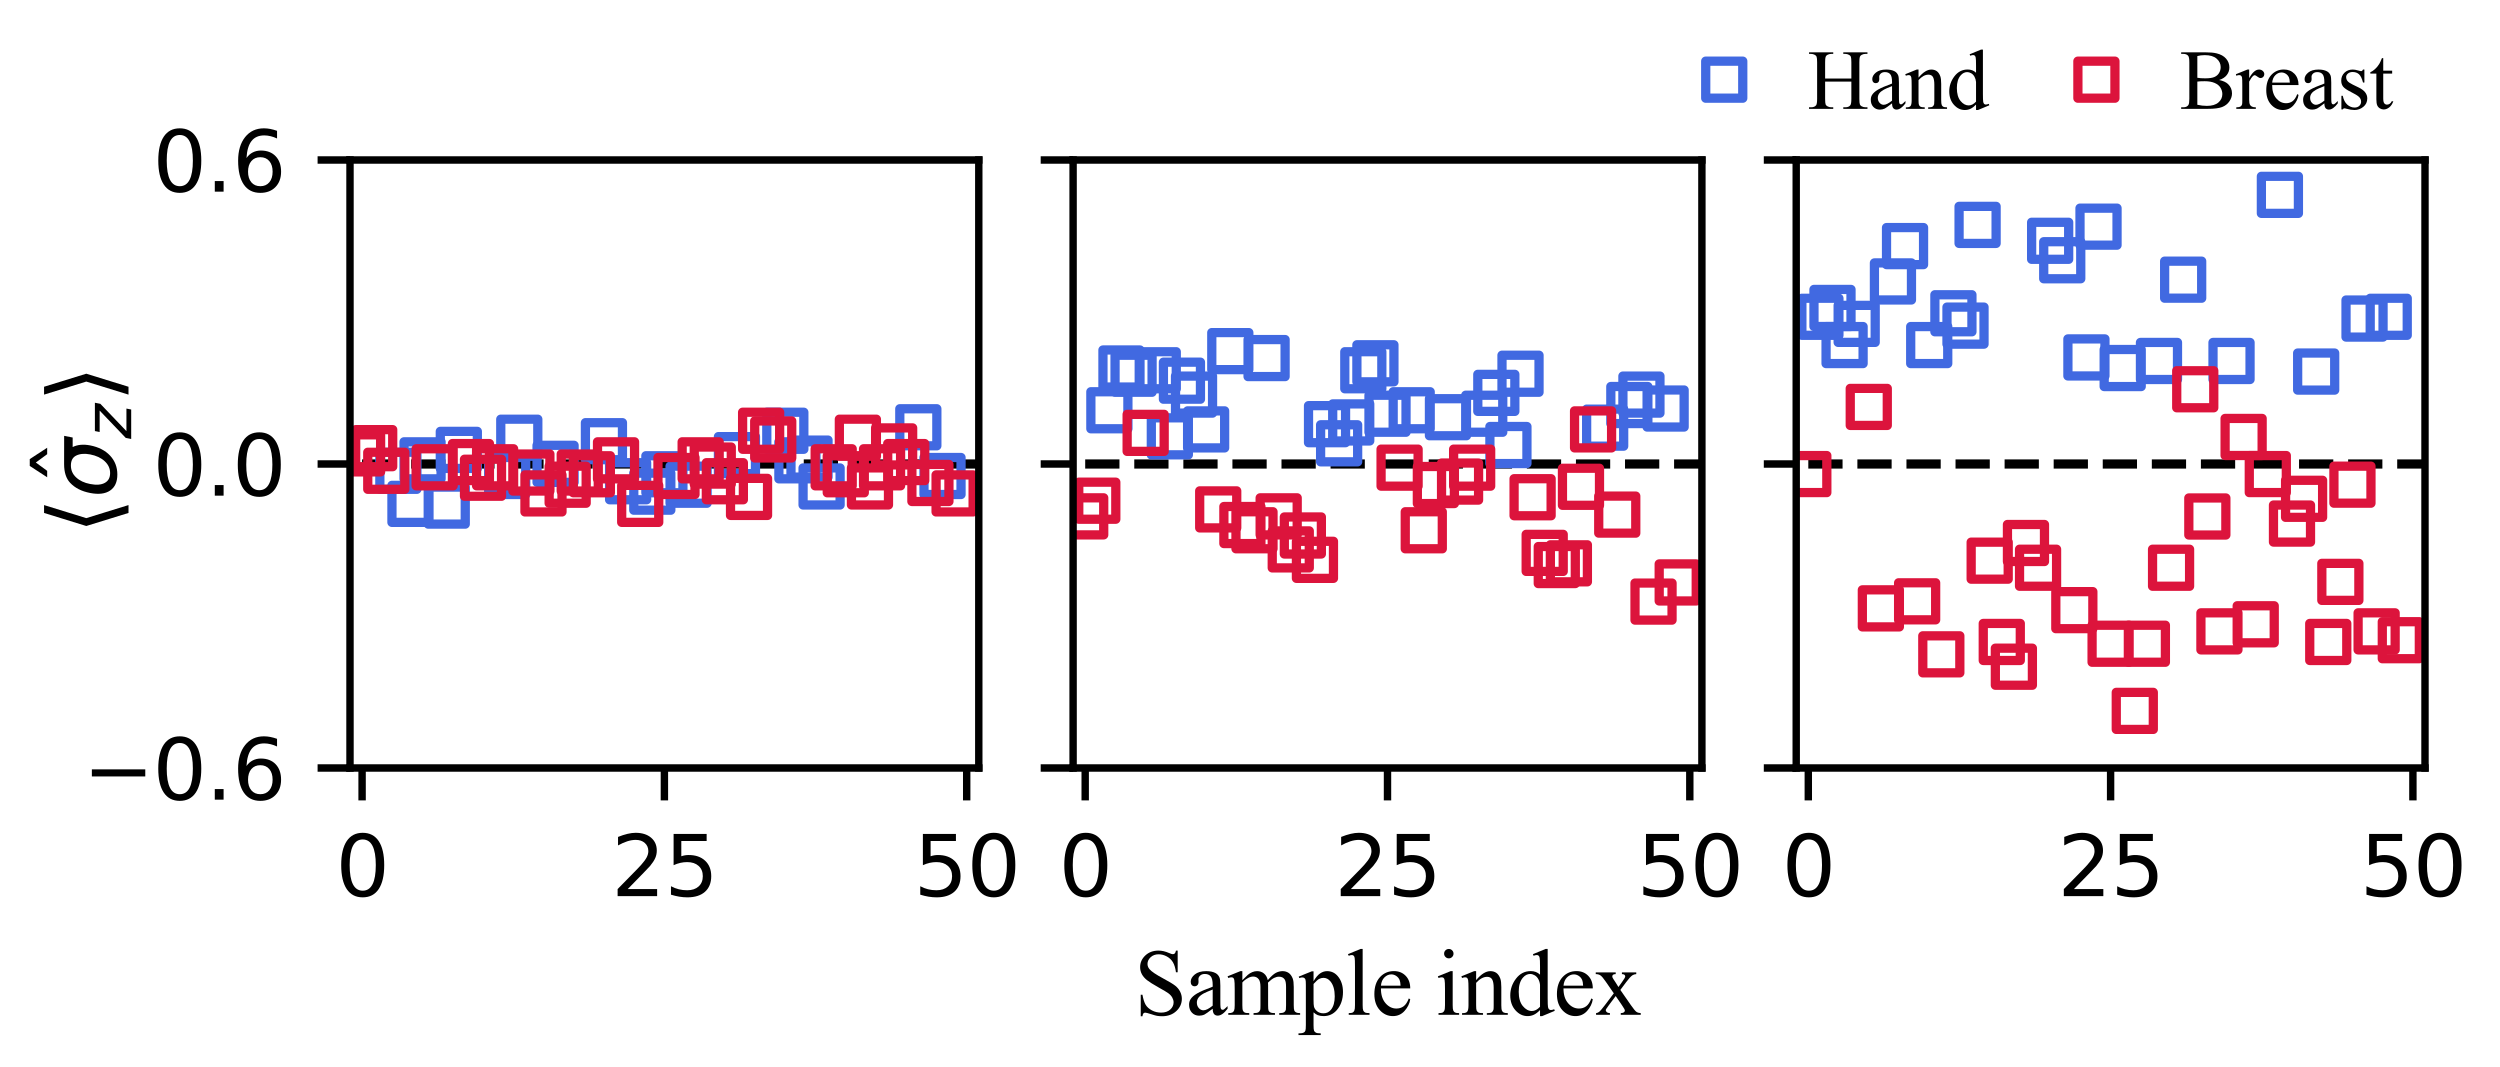 <?xml version="1.0" encoding="utf-8" standalone="no"?>
<!DOCTYPE svg PUBLIC "-//W3C//DTD SVG 1.1//EN"
  "http://www.w3.org/Graphics/SVG/1.1/DTD/svg11.dtd">
<svg height="115.2pt" version="1.1" viewBox="0 0 270 115.2" width="270pt" xmlns="http://www.w3.org/2000/svg" xmlns:xlink="http://www.w3.org/1999/xlink">
 <defs>
  <style type="text/css">*{stroke-linecap:butt;stroke-linejoin:round;}</style>
 </defs>
 <g id="figure_1">
  <g id="patch_1">
   <path d="M 0 115.2 
L 270 115.2 
L 270 0 
L 0 0 
z
" style="fill:none;"/>
  </g>
  <g id="axes_1">
   <g id="patch_2">
    <path d="M 37.8 82.944 
L 105.709 82.944 
L 105.709 17.28 
L 37.8 17.28 
z
" style="fill:none;"/>
   </g>
   <g id="matplotlib.axis_1">
    <g id="xtick_1">
     <g id="line2d_1">
      <defs>
       <path d="M 0 0 
L 0 3.5 
" id="mf695926b7a" style="stroke:#000000;stroke-width:0.8;"/>
      </defs>
      <g>
       <use style="stroke:#000000;stroke-width:0.8;" x="39.106" xlink:href="#mf695926b7a" y="82.944"/>
      </g>
     </g>
     <g id="text_1">
      <!-- 0 -->
      <g transform="translate(36.243 96.783)scale(0.09 -0.09)">
       <defs>
        <path d="M 2034 4250 
Q 1547 4250 1301 3770 
Q 1056 3291 1056 2328 
Q 1056 1369 1301 889 
Q 1547 409 2034 409 
Q 2525 409 2770 889 
Q 3016 1369 3016 2328 
Q 3016 3291 2770 3770 
Q 2525 4250 2034 4250 
z
M 2034 4750 
Q 2819 4750 3233 4129 
Q 3647 3509 3647 2328 
Q 3647 1150 3233 529 
Q 2819 -91 2034 -91 
Q 1250 -91 836 529 
Q 422 1150 422 2328 
Q 422 3509 836 4129 
Q 1250 4750 2034 4750 
z
" id="DejaVuSans-30" transform="scale(0.016)"/>
       </defs>
       <use xlink:href="#DejaVuSans-30"/>
      </g>
     </g>
    </g>
    <g id="xtick_2">
     <g id="line2d_2">
      <g>
       <use style="stroke:#000000;stroke-width:0.8;" x="71.755" xlink:href="#mf695926b7a" y="82.944"/>
      </g>
     </g>
     <g id="text_2">
      <!-- 25 -->
      <g transform="translate(66.028 96.783)scale(0.09 -0.09)">
       <defs>
        <path d="M 1228 531 
L 3431 531 
L 3431 0 
L 469 0 
L 469 531 
Q 828 903 1448 1529 
Q 2069 2156 2228 2338 
Q 2531 2678 2651 2914 
Q 2772 3150 2772 3378 
Q 2772 3750 2511 3984 
Q 2250 4219 1831 4219 
Q 1534 4219 1204 4116 
Q 875 4013 500 3803 
L 500 4441 
Q 881 4594 1212 4672 
Q 1544 4750 1819 4750 
Q 2544 4750 2975 4387 
Q 3406 4025 3406 3419 
Q 3406 3131 3298 2873 
Q 3191 2616 2906 2266 
Q 2828 2175 2409 1742 
Q 1991 1309 1228 531 
z
" id="DejaVuSans-32" transform="scale(0.016)"/>
        <path d="M 691 4666 
L 3169 4666 
L 3169 4134 
L 1269 4134 
L 1269 2991 
Q 1406 3038 1543 3061 
Q 1681 3084 1819 3084 
Q 2600 3084 3056 2656 
Q 3513 2228 3513 1497 
Q 3513 744 3044 326 
Q 2575 -91 1722 -91 
Q 1428 -91 1123 -41 
Q 819 9 494 109 
L 494 744 
Q 775 591 1075 516 
Q 1375 441 1709 441 
Q 2250 441 2565 725 
Q 2881 1009 2881 1497 
Q 2881 1984 2565 2268 
Q 2250 2553 1709 2553 
Q 1456 2553 1204 2497 
Q 953 2441 691 2322 
L 691 4666 
z
" id="DejaVuSans-35" transform="scale(0.016)"/>
       </defs>
       <use xlink:href="#DejaVuSans-32"/>
       <use x="63.623" xlink:href="#DejaVuSans-35"/>
      </g>
     </g>
    </g>
    <g id="xtick_3">
     <g id="line2d_3">
      <g>
       <use style="stroke:#000000;stroke-width:0.8;" x="104.403" xlink:href="#mf695926b7a" y="82.944"/>
      </g>
     </g>
     <g id="text_3">
      <!-- 50 -->
      <g transform="translate(98.677 96.783)scale(0.09 -0.09)">
       <use xlink:href="#DejaVuSans-35"/>
       <use x="63.623" xlink:href="#DejaVuSans-30"/>
      </g>
     </g>
    </g>
   </g>
   <g id="matplotlib.axis_2">
    <g id="ytick_1">
     <g id="line2d_4">
      <defs>
       <path d="M 0 0 
L -3.5 0 
" id="mefc086df07" style="stroke:#000000;stroke-width:0.8;"/>
      </defs>
      <g>
       <use style="stroke:#000000;stroke-width:0.8;" x="37.8" xlink:href="#mefc086df07" y="82.944"/>
      </g>
     </g>
     <g id="text_4">
      <!-- −0.6 -->
      <g transform="translate(8.945 86.363)scale(0.09 -0.09)">
       <defs>
        <path d="M 678 2272 
L 4684 2272 
L 4684 1741 
L 678 1741 
L 678 2272 
z
" id="DejaVuSans-2212" transform="scale(0.016)"/>
        <path d="M 684 794 
L 1344 794 
L 1344 0 
L 684 0 
L 684 794 
z
" id="DejaVuSans-2e" transform="scale(0.016)"/>
        <path d="M 2113 2584 
Q 1688 2584 1439 2293 
Q 1191 2003 1191 1497 
Q 1191 994 1439 701 
Q 1688 409 2113 409 
Q 2538 409 2786 701 
Q 3034 994 3034 1497 
Q 3034 2003 2786 2293 
Q 2538 2584 2113 2584 
z
M 3366 4563 
L 3366 3988 
Q 3128 4100 2886 4159 
Q 2644 4219 2406 4219 
Q 1781 4219 1451 3797 
Q 1122 3375 1075 2522 
Q 1259 2794 1537 2939 
Q 1816 3084 2150 3084 
Q 2853 3084 3261 2657 
Q 3669 2231 3669 1497 
Q 3669 778 3244 343 
Q 2819 -91 2113 -91 
Q 1303 -91 875 529 
Q 447 1150 447 2328 
Q 447 3434 972 4092 
Q 1497 4750 2381 4750 
Q 2619 4750 2861 4703 
Q 3103 4656 3366 4563 
z
" id="DejaVuSans-36" transform="scale(0.016)"/>
       </defs>
       <use xlink:href="#DejaVuSans-2212"/>
       <use x="83.789" xlink:href="#DejaVuSans-30"/>
       <use x="147.412" xlink:href="#DejaVuSans-2e"/>
       <use x="179.199" xlink:href="#DejaVuSans-36"/>
      </g>
     </g>
    </g>
    <g id="ytick_2">
     <g id="line2d_5">
      <g>
       <use style="stroke:#000000;stroke-width:0.8;" x="37.8" xlink:href="#mefc086df07" y="50.112"/>
      </g>
     </g>
     <g id="text_5">
      <!-- 0.0 -->
      <g transform="translate(16.487 53.531)scale(0.09 -0.09)">
       <use xlink:href="#DejaVuSans-30"/>
       <use x="63.623" xlink:href="#DejaVuSans-2e"/>
       <use x="95.41" xlink:href="#DejaVuSans-30"/>
      </g>
     </g>
    </g>
    <g id="ytick_3">
     <g id="line2d_6">
      <g>
       <use style="stroke:#000000;stroke-width:0.8;" x="37.8" xlink:href="#mefc086df07" y="17.28"/>
      </g>
     </g>
     <g id="text_6">
      <!-- 0.6 -->
      <g transform="translate(16.487 20.699)scale(0.09 -0.09)">
       <use xlink:href="#DejaVuSans-30"/>
       <use x="63.623" xlink:href="#DejaVuSans-2e"/>
       <use x="95.41" xlink:href="#DejaVuSans-36"/>
      </g>
     </g>
    </g>
   </g>
   <g id="LineCollection_1">
    <path clip-path="url(#p050ceb9a75)" d="M 39.106 50.112 
L 271 50.112 
" style="fill:none;stroke:#000000;stroke-dasharray:3.7,1.6;stroke-dashoffset:0;"/>
   </g>
   <g id="line2d_7">
    <defs>
     <path d="M -2 2 
L 2 2 
L 2 -2 
L -2 -2 
z
" id="m87a86eb4e8" style="stroke:#4169e1;stroke-linejoin:miter;"/>
    </defs>
    <g clip-path="url(#p050ceb9a75)">
     <use style="fill-opacity:0;stroke:#4169e1;stroke-linejoin:miter;" x="43.024" xlink:href="#m87a86eb4e8" y="50.845"/>
     <use style="fill-opacity:0;stroke:#4169e1;stroke-linejoin:miter;" x="44.33" xlink:href="#m87a86eb4e8" y="54.417"/>
     <use style="fill-opacity:0;stroke:#4169e1;stroke-linejoin:miter;" x="45.636" xlink:href="#m87a86eb4e8" y="49.717"/>
     <use style="fill-opacity:0;stroke:#4169e1;stroke-linejoin:miter;" x="48.248" xlink:href="#m87a86eb4e8" y="54.605"/>
     <use style="fill-opacity:0;stroke:#4169e1;stroke-linejoin:miter;" x="49.553" xlink:href="#m87a86eb4e8" y="48.589"/>
     <use style="fill-opacity:0;stroke:#4169e1;stroke-linejoin:miter;" x="54.777" xlink:href="#m87a86eb4e8" y="51.409"/>
     <use style="fill-opacity:0;stroke:#4169e1;stroke-linejoin:miter;" x="56.083" xlink:href="#m87a86eb4e8" y="47.274"/>
     <use style="fill-opacity:0;stroke:#4169e1;stroke-linejoin:miter;" x="60.001" xlink:href="#m87a86eb4e8" y="50.093"/>
     <use style="fill-opacity:0;stroke:#4169e1;stroke-linejoin:miter;" x="65.225" xlink:href="#m87a86eb4e8" y="47.65"/>
     <use style="fill-opacity:0;stroke:#4169e1;stroke-linejoin:miter;" x="67.837" xlink:href="#m87a86eb4e8" y="51.973"/>
     <use style="fill-opacity:0;stroke:#4169e1;stroke-linejoin:miter;" x="70.449" xlink:href="#m87a86eb4e8" y="53.101"/>
     <use style="fill-opacity:0;stroke:#4169e1;stroke-linejoin:miter;" x="71.755" xlink:href="#m87a86eb4e8" y="51.221"/>
     <use style="fill-opacity:0;stroke:#4169e1;stroke-linejoin:miter;" x="74.366" xlink:href="#m87a86eb4e8" y="52.349"/>
     <use style="fill-opacity:0;stroke:#4169e1;stroke-linejoin:miter;" x="79.59" xlink:href="#m87a86eb4e8" y="49.153"/>
     <use style="fill-opacity:0;stroke:#4169e1;stroke-linejoin:miter;" x="84.814" xlink:href="#m87a86eb4e8" y="46.522"/>
     <use style="fill-opacity:0;stroke:#4169e1;stroke-linejoin:miter;" x="86.12" xlink:href="#m87a86eb4e8" y="49.717"/>
     <use style="fill-opacity:0;stroke:#4169e1;stroke-linejoin:miter;" x="87.426" xlink:href="#m87a86eb4e8" y="49.529"/>
     <use style="fill-opacity:0;stroke:#4169e1;stroke-linejoin:miter;" x="88.732" xlink:href="#m87a86eb4e8" y="52.537"/>
     <use style="fill-opacity:0;stroke:#4169e1;stroke-linejoin:miter;" x="99.179" xlink:href="#m87a86eb4e8" y="46.146"/>
     <use style="fill-opacity:0;stroke:#4169e1;stroke-linejoin:miter;" x="101.791" xlink:href="#m87a86eb4e8" y="51.409"/>
    </g>
   </g>
   <g id="line2d_8">
    <defs>
     <path d="M -2 2 
L 2 2 
L 2 -2 
L -2 -2 
z
" id="m2a103a9d65" style="stroke:#dc143c;stroke-linejoin:miter;"/>
    </defs>
    <g clip-path="url(#p050ceb9a75)">
     <use style="fill-opacity:0;stroke:#dc143c;stroke-linejoin:miter;" x="39.106" xlink:href="#m2a103a9d65" y="48.965"/>
     <use style="fill-opacity:0;stroke:#dc143c;stroke-linejoin:miter;" x="40.412" xlink:href="#m2a103a9d65" y="48.401"/>
     <use style="fill-opacity:0;stroke:#dc143c;stroke-linejoin:miter;" x="41.718" xlink:href="#m2a103a9d65" y="50.845"/>
     <use style="fill-opacity:0;stroke:#dc143c;stroke-linejoin:miter;" x="46.942" xlink:href="#m2a103a9d65" y="50.469"/>
     <use style="fill-opacity:0;stroke:#dc143c;stroke-linejoin:miter;" x="50.859" xlink:href="#m2a103a9d65" y="49.905"/>
     <use style="fill-opacity:0;stroke:#dc143c;stroke-linejoin:miter;" x="52.165" xlink:href="#m2a103a9d65" y="51.597"/>
     <use style="fill-opacity:0;stroke:#dc143c;stroke-linejoin:miter;" x="53.471" xlink:href="#m2a103a9d65" y="50.469"/>
     <use style="fill-opacity:0;stroke:#dc143c;stroke-linejoin:miter;" x="57.389" xlink:href="#m2a103a9d65" y="51.033"/>
     <use style="fill-opacity:0;stroke:#dc143c;stroke-linejoin:miter;" x="58.695" xlink:href="#m2a103a9d65" y="53.289"/>
     <use style="fill-opacity:0;stroke:#dc143c;stroke-linejoin:miter;" x="61.307" xlink:href="#m2a103a9d65" y="52.349"/>
     <use style="fill-opacity:0;stroke:#dc143c;stroke-linejoin:miter;" x="62.613" xlink:href="#m2a103a9d65" y="51.033"/>
     <use style="fill-opacity:0;stroke:#dc143c;stroke-linejoin:miter;" x="63.919" xlink:href="#m2a103a9d65" y="51.221"/>
     <use style="fill-opacity:0;stroke:#dc143c;stroke-linejoin:miter;" x="66.531" xlink:href="#m2a103a9d65" y="49.717"/>
     <use style="fill-opacity:0;stroke:#dc143c;stroke-linejoin:miter;" x="69.143" xlink:href="#m2a103a9d65" y="54.417"/>
     <use style="fill-opacity:0;stroke:#dc143c;stroke-linejoin:miter;" x="73.06" xlink:href="#m2a103a9d65" y="51.409"/>
     <use style="fill-opacity:0;stroke:#dc143c;stroke-linejoin:miter;" x="75.672" xlink:href="#m2a103a9d65" y="49.717"/>
     <use style="fill-opacity:0;stroke:#dc143c;stroke-linejoin:miter;" x="76.978" xlink:href="#m2a103a9d65" y="50.281"/>
     <use style="fill-opacity:0;stroke:#dc143c;stroke-linejoin:miter;" x="78.284" xlink:href="#m2a103a9d65" y="51.973"/>
     <use style="fill-opacity:0;stroke:#dc143c;stroke-linejoin:miter;" x="80.896" xlink:href="#m2a103a9d65" y="53.665"/>
     <use style="fill-opacity:0;stroke:#dc143c;stroke-linejoin:miter;" x="82.202" xlink:href="#m2a103a9d65" y="46.522"/>
     <use style="fill-opacity:0;stroke:#dc143c;stroke-linejoin:miter;" x="83.508" xlink:href="#m2a103a9d65" y="47.462"/>
     <use style="fill-opacity:0;stroke:#dc143c;stroke-linejoin:miter;" x="90.038" xlink:href="#m2a103a9d65" y="50.469"/>
     <use style="fill-opacity:0;stroke:#dc143c;stroke-linejoin:miter;" x="91.344" xlink:href="#m2a103a9d65" y="51.221"/>
     <use style="fill-opacity:0;stroke:#dc143c;stroke-linejoin:miter;" x="92.65" xlink:href="#m2a103a9d65" y="47.274"/>
     <use style="fill-opacity:0;stroke:#dc143c;stroke-linejoin:miter;" x="93.956" xlink:href="#m2a103a9d65" y="52.537"/>
     <use style="fill-opacity:0;stroke:#dc143c;stroke-linejoin:miter;" x="95.262" xlink:href="#m2a103a9d65" y="50.469"/>
     <use style="fill-opacity:0;stroke:#dc143c;stroke-linejoin:miter;" x="96.567" xlink:href="#m2a103a9d65" y="48.213"/>
     <use style="fill-opacity:0;stroke:#dc143c;stroke-linejoin:miter;" x="97.873" xlink:href="#m2a103a9d65" y="49.905"/>
     <use style="fill-opacity:0;stroke:#dc143c;stroke-linejoin:miter;" x="100.485" xlink:href="#m2a103a9d65" y="52.161"/>
     <use style="fill-opacity:0;stroke:#dc143c;stroke-linejoin:miter;" x="103.097" xlink:href="#m2a103a9d65" y="53.289"/>
    </g>
   </g>
   <g id="patch_3">
    <path d="M 37.8 82.944 
L 37.8 17.28 
" style="fill:none;stroke:#000000;stroke-linecap:square;stroke-linejoin:miter;stroke-width:0.8;"/>
   </g>
   <g id="patch_4">
    <path d="M 105.709 82.944 
L 105.709 17.28 
" style="fill:none;stroke:#000000;stroke-linecap:square;stroke-linejoin:miter;stroke-width:0.8;"/>
   </g>
   <g id="patch_5">
    <path d="M 37.8 82.944 
L 105.709 82.944 
" style="fill:none;stroke:#000000;stroke-linecap:square;stroke-linejoin:miter;stroke-width:0.8;"/>
   </g>
   <g id="patch_6">
    <path d="M 37.8 17.28 
L 105.709 17.28 
" style="fill:none;stroke:#000000;stroke-linecap:square;stroke-linejoin:miter;stroke-width:0.8;"/>
   </g>
   <g id="text_7">
    <!-- $\langle\hat\sigma_z\rangle$ -->
    <g transform="translate(12.606 57.723)rotate(-90)scale(0.1 -0.1)">
     <defs>
      <path d="M 572 2006 
L 1453 4856 
L 1984 4856 
L 1103 2006 
L 1984 -844 
L 1453 -844 
L 572 2006 
z
" id="DejaVuSans-27e8" transform="scale(0.016)"/>
      <path d="M -1831 5119 
L -1369 5119 
L -603 3944 
L -1038 3944 
L -1600 4709 
L -2163 3944 
L -2597 3944 
L -1831 5119 
z
M -1600 3584 
L -1600 3584 
z
" id="DejaVuSans-302" transform="scale(0.016)"/>
      <path d="M 2219 3044 
Q 1744 3044 1422 2700 
Q 1081 2341 969 1747 
Q 844 1119 1044 756 
Q 1241 397 1706 397 
Q 2166 397 2503 759 
Q 2844 1122 2966 1747 
Q 3075 2319 2881 2700 
Q 2700 3044 2219 3044 
z
M 2309 3503 
L 4219 3500 
L 4106 2925 
L 3463 2925 
Q 3706 2438 3575 1747 
Q 3406 888 2884 400 
Q 2359 -91 1609 -91 
Q 856 -91 525 400 
Q 194 888 363 1747 
Q 528 2609 1050 3097 
Q 1484 3503 2309 3503 
z
" id="DejaVuSans-Oblique-3c3" transform="scale(0.016)"/>
      <path d="M 744 3500 
L 3475 3500 
L 3372 2975 
L 738 459 
L 2913 459 
L 2822 0 
L -19 0 
L 84 525 
L 2719 3041 
L 653 3041 
L 744 3500 
z
" id="DejaVuSans-Oblique-7a" transform="scale(0.016)"/>
      <path d="M 1925 2006 
L 1044 -844 
L 513 -844 
L 1394 2006 
L 513 4856 
L 1044 4856 
L 1925 2006 
z
" id="DejaVuSans-27e9" transform="scale(0.016)"/>
     </defs>
     <use transform="translate(0 0.781)" xlink:href="#DejaVuSans-27e8"/>
     <use transform="translate(103.314 12.016)" xlink:href="#DejaVuSans-302"/>
     <use transform="translate(39.014 0.781)" xlink:href="#DejaVuSans-Oblique-3c3"/>
     <use transform="translate(103.35 -15.625)scale(0.7)" xlink:href="#DejaVuSans-Oblique-7a"/>
     <use transform="translate(142.827 0.781)" xlink:href="#DejaVuSans-27e9"/>
    </g>
   </g>
   <g id="legend_1">
    <g id="line2d_9"/>
    <g id="line2d_10">
     <g>
      <use style="fill-opacity:0;stroke:#4169e1;stroke-linejoin:miter;" x="186.218" xlink:href="#m87a86eb4e8" y="8.605"/>
     </g>
    </g>
    <g id="text_8">
     <!-- Hand -->
     <g transform="translate(195.218 11.755)scale(0.09 -0.09)">
      <defs>
       <path d="M 1316 2272 
L 3284 2272 
L 3284 3484 
Q 3284 3809 3244 3913 
Q 3213 3991 3113 4047 
Q 2978 4122 2828 4122 
L 2678 4122 
L 2678 4238 
L 4491 4238 
L 4491 4122 
L 4341 4122 
Q 4191 4122 4056 4050 
Q 3956 4000 3920 3898 
Q 3884 3797 3884 3484 
L 3884 750 
Q 3884 428 3925 325 
Q 3956 247 4053 191 
Q 4191 116 4341 116 
L 4491 116 
L 4491 0 
L 2678 0 
L 2678 116 
L 2828 116 
Q 3088 116 3206 269 
Q 3284 369 3284 750 
L 3284 2041 
L 1316 2041 
L 1316 750 
Q 1316 428 1356 325 
Q 1388 247 1488 191 
Q 1622 116 1772 116 
L 1925 116 
L 1925 0 
L 109 0 
L 109 116 
L 259 116 
Q 522 116 641 269 
Q 716 369 716 750 
L 716 3484 
Q 716 3809 675 3913 
Q 644 3991 547 4047 
Q 409 4122 259 4122 
L 109 4122 
L 109 4238 
L 1925 4238 
L 1925 4122 
L 1772 4122 
Q 1622 4122 1488 4050 
Q 1391 4000 1353 3898 
Q 1316 3797 1316 3484 
L 1316 2272 
z
" id="TimesNewRomanPSMT-48" transform="scale(0.016)"/>
       <path d="M 1822 413 
Q 1381 72 1269 19 
Q 1100 -59 909 -59 
Q 613 -59 420 144 
Q 228 347 228 678 
Q 228 888 322 1041 
Q 450 1253 767 1440 
Q 1084 1628 1822 1897 
L 1822 2009 
Q 1822 2438 1686 2597 
Q 1550 2756 1291 2756 
Q 1094 2756 978 2650 
Q 859 2544 859 2406 
L 866 2225 
Q 866 2081 792 2003 
Q 719 1925 600 1925 
Q 484 1925 411 2006 
Q 338 2088 338 2228 
Q 338 2497 613 2722 
Q 888 2947 1384 2947 
Q 1766 2947 2009 2819 
Q 2194 2722 2281 2516 
Q 2338 2381 2338 1966 
L 2338 994 
Q 2338 584 2353 492 
Q 2369 400 2405 369 
Q 2441 338 2488 338 
Q 2538 338 2575 359 
Q 2641 400 2828 588 
L 2828 413 
Q 2478 -56 2159 -56 
Q 2006 -56 1915 50 
Q 1825 156 1822 413 
z
M 1822 616 
L 1822 1706 
Q 1350 1519 1213 1441 
Q 966 1303 859 1153 
Q 753 1003 753 825 
Q 753 600 887 451 
Q 1022 303 1197 303 
Q 1434 303 1822 616 
z
" id="TimesNewRomanPSMT-61" transform="scale(0.016)"/>
       <path d="M 1034 2341 
Q 1538 2947 1994 2947 
Q 2228 2947 2397 2830 
Q 2566 2713 2666 2444 
Q 2734 2256 2734 1869 
L 2734 647 
Q 2734 375 2778 278 
Q 2813 200 2889 156 
Q 2966 113 3172 113 
L 3172 0 
L 1756 0 
L 1756 113 
L 1816 113 
Q 2016 113 2095 173 
Q 2175 234 2206 353 
Q 2219 400 2219 647 
L 2219 1819 
Q 2219 2209 2117 2386 
Q 2016 2563 1775 2563 
Q 1403 2563 1034 2156 
L 1034 647 
Q 1034 356 1069 288 
Q 1113 197 1189 155 
Q 1266 113 1500 113 
L 1500 0 
L 84 0 
L 84 113 
L 147 113 
Q 366 113 442 223 
Q 519 334 519 647 
L 519 1709 
Q 519 2225 495 2337 
Q 472 2450 423 2490 
Q 375 2531 294 2531 
Q 206 2531 84 2484 
L 38 2597 
L 900 2947 
L 1034 2947 
L 1034 2341 
z
" id="TimesNewRomanPSMT-6e" transform="scale(0.016)"/>
       <path d="M 2222 322 
Q 2013 103 1813 7 
Q 1613 -88 1381 -88 
Q 913 -88 563 304 
Q 213 697 213 1313 
Q 213 1928 600 2439 
Q 988 2950 1597 2950 
Q 1975 2950 2222 2709 
L 2222 3238 
Q 2222 3728 2198 3840 
Q 2175 3953 2125 3993 
Q 2075 4034 2000 4034 
Q 1919 4034 1784 3984 
L 1744 4094 
L 2597 4444 
L 2738 4444 
L 2738 1134 
Q 2738 631 2761 520 
Q 2784 409 2836 365 
Q 2888 322 2956 322 
Q 3041 322 3181 375 
L 3216 266 
L 2366 -88 
L 2222 -88 
L 2222 322 
z
M 2222 541 
L 2222 2016 
Q 2203 2228 2109 2403 
Q 2016 2578 1861 2667 
Q 1706 2756 1559 2756 
Q 1284 2756 1069 2509 
Q 784 2184 784 1559 
Q 784 928 1059 592 
Q 1334 256 1672 256 
Q 1956 256 2222 541 
z
" id="TimesNewRomanPSMT-64" transform="scale(0.016)"/>
      </defs>
      <use xlink:href="#TimesNewRomanPSMT-48"/>
      <use x="72.217" xlink:href="#TimesNewRomanPSMT-61"/>
      <use x="116.602" xlink:href="#TimesNewRomanPSMT-6e"/>
      <use x="166.602" xlink:href="#TimesNewRomanPSMT-64"/>
     </g>
    </g>
    <g id="line2d_11"/>
    <g id="line2d_12">
     <g>
      <use style="fill-opacity:0;stroke:#dc143c;stroke-linejoin:miter;" x="226.413" xlink:href="#m2a103a9d65" y="8.605"/>
     </g>
    </g>
    <g id="text_9">
     <!-- Breast -->
     <g transform="translate(235.413 11.755)scale(0.09 -0.09)">
      <defs>
       <path d="M 2956 2163 
Q 3397 2069 3616 1863 
Q 3919 1575 3919 1159 
Q 3919 844 3719 555 
Q 3519 266 3170 133 
Q 2822 0 2106 0 
L 106 0 
L 106 116 
L 266 116 
Q 531 116 647 284 
Q 719 394 719 750 
L 719 3488 
Q 719 3881 628 3984 
Q 506 4122 266 4122 
L 106 4122 
L 106 4238 
L 1938 4238 
Q 2450 4238 2759 4163 
Q 3228 4050 3475 3764 
Q 3722 3478 3722 3106 
Q 3722 2788 3528 2536 
Q 3334 2284 2956 2163 
z
M 1319 2331 
Q 1434 2309 1582 2298 
Q 1731 2288 1909 2288 
Q 2366 2288 2595 2386 
Q 2825 2484 2947 2687 
Q 3069 2891 3069 3131 
Q 3069 3503 2766 3765 
Q 2463 4028 1881 4028 
Q 1569 4028 1319 3959 
L 1319 2331 
z
M 1319 306 
Q 1681 222 2034 222 
Q 2600 222 2897 476 
Q 3194 731 3194 1106 
Q 3194 1353 3059 1581 
Q 2925 1809 2622 1940 
Q 2319 2072 1872 2072 
Q 1678 2072 1540 2065 
Q 1403 2059 1319 2044 
L 1319 306 
z
" id="TimesNewRomanPSMT-42" transform="scale(0.016)"/>
       <path d="M 1038 2947 
L 1038 2303 
Q 1397 2947 1775 2947 
Q 1947 2947 2059 2842 
Q 2172 2738 2172 2600 
Q 2172 2478 2090 2393 
Q 2009 2309 1897 2309 
Q 1788 2309 1652 2417 
Q 1516 2525 1450 2525 
Q 1394 2525 1328 2463 
Q 1188 2334 1038 2041 
L 1038 669 
Q 1038 431 1097 309 
Q 1138 225 1241 169 
Q 1344 113 1538 113 
L 1538 0 
L 72 0 
L 72 113 
Q 291 113 397 181 
Q 475 231 506 341 
Q 522 394 522 644 
L 522 1753 
Q 522 2253 501 2348 
Q 481 2444 426 2487 
Q 372 2531 291 2531 
Q 194 2531 72 2484 
L 41 2597 
L 906 2947 
L 1038 2947 
z
" id="TimesNewRomanPSMT-72" transform="scale(0.016)"/>
       <path d="M 681 1784 
Q 678 1147 991 784 
Q 1303 422 1725 422 
Q 2006 422 2214 576 
Q 2422 731 2563 1106 
L 2659 1044 
Q 2594 616 2278 264 
Q 1963 -88 1488 -88 
Q 972 -88 605 314 
Q 238 716 238 1394 
Q 238 2128 614 2539 
Q 991 2950 1559 2950 
Q 2041 2950 2350 2633 
Q 2659 2316 2659 1784 
L 681 1784 
z
M 681 1966 
L 2006 1966 
Q 1991 2241 1941 2353 
Q 1863 2528 1708 2628 
Q 1553 2728 1384 2728 
Q 1125 2728 920 2526 
Q 716 2325 681 1966 
z
" id="TimesNewRomanPSMT-65" transform="scale(0.016)"/>
       <path d="M 2050 2947 
L 2050 1972 
L 1947 1972 
Q 1828 2431 1642 2597 
Q 1456 2763 1169 2763 
Q 950 2763 815 2647 
Q 681 2531 681 2391 
Q 681 2216 781 2091 
Q 878 1963 1175 1819 
L 1631 1597 
Q 2266 1288 2266 781 
Q 2266 391 1970 151 
Q 1675 -88 1309 -88 
Q 1047 -88 709 6 
Q 606 38 541 38 
Q 469 38 428 -44 
L 325 -44 
L 325 978 
L 428 978 
Q 516 541 762 319 
Q 1009 97 1316 97 
Q 1531 97 1667 223 
Q 1803 350 1803 528 
Q 1803 744 1651 891 
Q 1500 1038 1047 1263 
Q 594 1488 453 1669 
Q 313 1847 313 2119 
Q 313 2472 555 2709 
Q 797 2947 1181 2947 
Q 1350 2947 1591 2875 
Q 1750 2828 1803 2828 
Q 1853 2828 1881 2850 
Q 1909 2872 1947 2947 
L 2050 2947 
z
" id="TimesNewRomanPSMT-73" transform="scale(0.016)"/>
       <path d="M 1031 3803 
L 1031 2863 
L 1700 2863 
L 1700 2644 
L 1031 2644 
L 1031 788 
Q 1031 509 1111 412 
Q 1191 316 1316 316 
Q 1419 316 1516 380 
Q 1613 444 1666 569 
L 1788 569 
Q 1678 263 1478 108 
Q 1278 -47 1066 -47 
Q 922 -47 784 33 
Q 647 113 581 261 
Q 516 409 516 719 
L 516 2644 
L 63 2644 
L 63 2747 
Q 234 2816 414 2980 
Q 594 3144 734 3369 
Q 806 3488 934 3803 
L 1031 3803 
z
" id="TimesNewRomanPSMT-74" transform="scale(0.016)"/>
      </defs>
      <use xlink:href="#TimesNewRomanPSMT-42"/>
      <use x="66.699" xlink:href="#TimesNewRomanPSMT-72"/>
      <use x="100" xlink:href="#TimesNewRomanPSMT-65"/>
      <use x="144.385" xlink:href="#TimesNewRomanPSMT-61"/>
      <use x="188.77" xlink:href="#TimesNewRomanPSMT-73"/>
      <use x="227.686" xlink:href="#TimesNewRomanPSMT-74"/>
     </g>
    </g>
   </g>
  </g>
  <g id="axes_2">
   <g id="patch_7">
    <path d="M 115.895 82.944 
L 183.805 82.944 
L 183.805 17.28 
L 115.895 17.28 
z
" style="fill:none;"/>
   </g>
   <g id="matplotlib.axis_3">
    <g id="xtick_4">
     <g id="line2d_13">
      <g>
       <use style="stroke:#000000;stroke-width:0.8;" x="117.201" xlink:href="#mf695926b7a" y="82.944"/>
      </g>
     </g>
     <g id="text_10">
      <!-- 0 -->
      <g transform="translate(114.338 96.783)scale(0.09 -0.09)">
       <use xlink:href="#DejaVuSans-30"/>
      </g>
     </g>
    </g>
    <g id="xtick_5">
     <g id="line2d_14">
      <g>
       <use style="stroke:#000000;stroke-width:0.8;" x="149.85" xlink:href="#mf695926b7a" y="82.944"/>
      </g>
     </g>
     <g id="text_11">
      <!-- 25 -->
      <g transform="translate(144.124 96.783)scale(0.09 -0.09)">
       <use xlink:href="#DejaVuSans-32"/>
       <use x="63.623" xlink:href="#DejaVuSans-35"/>
      </g>
     </g>
    </g>
    <g id="xtick_6">
     <g id="line2d_15">
      <g>
       <use style="stroke:#000000;stroke-width:0.8;" x="182.499" xlink:href="#mf695926b7a" y="82.944"/>
      </g>
     </g>
     <g id="text_12">
      <!-- 50 -->
      <g transform="translate(176.772 96.783)scale(0.09 -0.09)">
       <use xlink:href="#DejaVuSans-35"/>
       <use x="63.623" xlink:href="#DejaVuSans-30"/>
      </g>
     </g>
    </g>
    <g id="text_13">
     <!-- Sample index -->
     <g transform="translate(122.494 109.598)scale(0.1 -0.1)">
      <defs>
       <path d="M 2934 4334 
L 2934 2869 
L 2819 2869 
Q 2763 3291 2617 3541 
Q 2472 3791 2203 3937 
Q 1934 4084 1647 4084 
Q 1322 4084 1109 3886 
Q 897 3688 897 3434 
Q 897 3241 1031 3081 
Q 1225 2847 1953 2456 
Q 2547 2138 2764 1967 
Q 2981 1797 3098 1565 
Q 3216 1334 3216 1081 
Q 3216 600 2842 251 
Q 2469 -97 1881 -97 
Q 1697 -97 1534 -69 
Q 1438 -53 1133 45 
Q 828 144 747 144 
Q 669 144 623 97 
Q 578 50 556 -97 
L 441 -97 
L 441 1356 
L 556 1356 
Q 638 900 775 673 
Q 913 447 1195 297 
Q 1478 147 1816 147 
Q 2206 147 2432 353 
Q 2659 559 2659 841 
Q 2659 997 2573 1156 
Q 2488 1316 2306 1453 
Q 2184 1547 1640 1851 
Q 1097 2156 867 2337 
Q 638 2519 519 2737 
Q 400 2956 400 3219 
Q 400 3675 750 4004 
Q 1100 4334 1641 4334 
Q 1978 4334 2356 4169 
Q 2531 4091 2603 4091 
Q 2684 4091 2736 4139 
Q 2788 4188 2819 4334 
L 2934 4334 
z
" id="TimesNewRomanPSMT-53" transform="scale(0.016)"/>
       <path d="M 1050 2338 
Q 1363 2650 1419 2697 
Q 1559 2816 1721 2881 
Q 1884 2947 2044 2947 
Q 2313 2947 2506 2790 
Q 2700 2634 2766 2338 
Q 3088 2713 3309 2830 
Q 3531 2947 3766 2947 
Q 3994 2947 4170 2830 
Q 4347 2713 4450 2447 
Q 4519 2266 4519 1878 
L 4519 647 
Q 4519 378 4559 278 
Q 4591 209 4675 161 
Q 4759 113 4950 113 
L 4950 0 
L 3538 0 
L 3538 113 
L 3597 113 
Q 3781 113 3884 184 
Q 3956 234 3988 344 
Q 4000 397 4000 647 
L 4000 1878 
Q 4000 2228 3916 2372 
Q 3794 2572 3525 2572 
Q 3359 2572 3192 2489 
Q 3025 2406 2788 2181 
L 2781 2147 
L 2788 2013 
L 2788 647 
Q 2788 353 2820 281 
Q 2853 209 2943 161 
Q 3034 113 3253 113 
L 3253 0 
L 1806 0 
L 1806 113 
Q 2044 113 2133 169 
Q 2222 225 2256 338 
Q 2272 391 2272 647 
L 2272 1878 
Q 2272 2228 2169 2381 
Q 2031 2581 1784 2581 
Q 1616 2581 1450 2491 
Q 1191 2353 1050 2181 
L 1050 647 
Q 1050 366 1089 281 
Q 1128 197 1204 155 
Q 1281 113 1516 113 
L 1516 0 
L 100 0 
L 100 113 
Q 297 113 375 155 
Q 453 197 493 289 
Q 534 381 534 647 
L 534 1741 
Q 534 2213 506 2350 
Q 484 2453 437 2492 
Q 391 2531 309 2531 
Q 222 2531 100 2484 
L 53 2597 
L 916 2947 
L 1050 2947 
L 1050 2338 
z
" id="TimesNewRomanPSMT-6d" transform="scale(0.016)"/>
       <path d="M -6 2578 
L 875 2934 
L 994 2934 
L 994 2266 
Q 1216 2644 1439 2795 
Q 1663 2947 1909 2947 
Q 2341 2947 2628 2609 
Q 2981 2197 2981 1534 
Q 2981 794 2556 309 
Q 2206 -88 1675 -88 
Q 1444 -88 1275 -22 
Q 1150 25 994 166 
L 994 -706 
Q 994 -1000 1030 -1079 
Q 1066 -1159 1155 -1206 
Q 1244 -1253 1478 -1253 
L 1478 -1369 
L -22 -1369 
L -22 -1253 
L 56 -1253 
Q 228 -1256 350 -1188 
Q 409 -1153 442 -1076 
Q 475 -1000 475 -688 
L 475 2019 
Q 475 2297 450 2372 
Q 425 2447 370 2484 
Q 316 2522 222 2522 
Q 147 2522 31 2478 
L -6 2578 
z
M 994 2081 
L 994 1013 
Q 994 666 1022 556 
Q 1066 375 1236 237 
Q 1406 100 1666 100 
Q 1978 100 2172 344 
Q 2425 663 2425 1241 
Q 2425 1897 2138 2250 
Q 1938 2494 1663 2494 
Q 1513 2494 1366 2419 
Q 1253 2363 994 2081 
z
" id="TimesNewRomanPSMT-70" transform="scale(0.016)"/>
       <path d="M 1184 4444 
L 1184 647 
Q 1184 378 1223 290 
Q 1263 203 1344 158 
Q 1425 113 1647 113 
L 1647 0 
L 244 0 
L 244 113 
Q 441 113 512 153 
Q 584 194 625 287 
Q 666 381 666 647 
L 666 3247 
Q 666 3731 644 3842 
Q 622 3953 573 3993 
Q 525 4034 450 4034 
Q 369 4034 244 3984 
L 191 4094 
L 1044 4444 
L 1184 4444 
z
" id="TimesNewRomanPSMT-6c" transform="scale(0.016)"/>
       <path id="TimesNewRomanPSMT-20" transform="scale(0.016)"/>
       <path d="M 928 4444 
Q 1059 4444 1151 4351 
Q 1244 4259 1244 4128 
Q 1244 3997 1151 3903 
Q 1059 3809 928 3809 
Q 797 3809 703 3903 
Q 609 3997 609 4128 
Q 609 4259 701 4351 
Q 794 4444 928 4444 
z
M 1188 2947 
L 1188 647 
Q 1188 378 1227 289 
Q 1266 200 1342 156 
Q 1419 113 1622 113 
L 1622 0 
L 231 0 
L 231 113 
Q 441 113 512 153 
Q 584 194 626 287 
Q 669 381 669 647 
L 669 1750 
Q 669 2216 641 2353 
Q 619 2453 572 2492 
Q 525 2531 444 2531 
Q 356 2531 231 2484 
L 188 2597 
L 1050 2947 
L 1188 2947 
z
" id="TimesNewRomanPSMT-69" transform="scale(0.016)"/>
       <path d="M 84 2863 
L 1431 2863 
L 1431 2747 
Q 1303 2747 1251 2703 
Q 1200 2659 1200 2588 
Q 1200 2513 1309 2356 
Q 1344 2306 1413 2200 
L 1616 1875 
L 1850 2200 
Q 2075 2509 2075 2591 
Q 2075 2656 2022 2701 
Q 1969 2747 1850 2747 
L 1850 2863 
L 2819 2863 
L 2819 2747 
Q 2666 2738 2553 2663 
Q 2400 2556 2134 2200 
L 1744 1678 
L 2456 653 
Q 2719 275 2831 198 
Q 2944 122 3122 113 
L 3122 0 
L 1772 0 
L 1772 113 
Q 1913 113 1991 175 
Q 2050 219 2050 291 
Q 2050 363 1850 653 
L 1431 1266 
L 972 653 
Q 759 369 759 316 
Q 759 241 829 180 
Q 900 119 1041 113 
L 1041 0 
L 106 0 
L 106 113 
Q 219 128 303 191 
Q 422 281 703 653 
L 1303 1450 
L 759 2238 
Q 528 2575 401 2661 
Q 275 2747 84 2747 
L 84 2863 
z
" id="TimesNewRomanPSMT-78" transform="scale(0.016)"/>
      </defs>
      <use xlink:href="#TimesNewRomanPSMT-53"/>
      <use x="55.615" xlink:href="#TimesNewRomanPSMT-61"/>
      <use x="100" xlink:href="#TimesNewRomanPSMT-6d"/>
      <use x="177.783" xlink:href="#TimesNewRomanPSMT-70"/>
      <use x="227.783" xlink:href="#TimesNewRomanPSMT-6c"/>
      <use x="255.566" xlink:href="#TimesNewRomanPSMT-65"/>
      <use x="299.951" xlink:href="#TimesNewRomanPSMT-20"/>
      <use x="324.951" xlink:href="#TimesNewRomanPSMT-69"/>
      <use x="352.734" xlink:href="#TimesNewRomanPSMT-6e"/>
      <use x="402.734" xlink:href="#TimesNewRomanPSMT-64"/>
      <use x="452.734" xlink:href="#TimesNewRomanPSMT-65"/>
      <use x="497.119" xlink:href="#TimesNewRomanPSMT-78"/>
     </g>
    </g>
   </g>
   <g id="matplotlib.axis_4">
    <g id="ytick_4">
     <g id="line2d_16">
      <g>
       <use style="stroke:#000000;stroke-width:0.8;" x="115.895" xlink:href="#mefc086df07" y="82.944"/>
      </g>
     </g>
    </g>
    <g id="ytick_5">
     <g id="line2d_17">
      <g>
       <use style="stroke:#000000;stroke-width:0.8;" x="115.895" xlink:href="#mefc086df07" y="50.112"/>
      </g>
     </g>
    </g>
    <g id="ytick_6">
     <g id="line2d_18">
      <g>
       <use style="stroke:#000000;stroke-width:0.8;" x="115.895" xlink:href="#mefc086df07" y="17.28"/>
      </g>
     </g>
    </g>
   </g>
   <g id="LineCollection_2">
    <path clip-path="url(#p0dcbe5279e)" d="M 117.201 50.112 
L 271 50.112 
" style="fill:none;stroke:#000000;stroke-dasharray:3.7,1.6;stroke-dashoffset:0;"/>
   </g>
   <g id="line2d_19">
    <g clip-path="url(#p0dcbe5279e)">
     <use style="fill-opacity:0;stroke:#4169e1;stroke-linejoin:miter;" x="119.813" xlink:href="#m87a86eb4e8" y="44.308"/>
     <use style="fill-opacity:0;stroke:#4169e1;stroke-linejoin:miter;" x="121.119" xlink:href="#m87a86eb4e8" y="39.799"/>
     <use style="fill-opacity:0;stroke:#4169e1;stroke-linejoin:miter;" x="122.425" xlink:href="#m87a86eb4e8" y="40.363"/>
     <use style="fill-opacity:0;stroke:#4169e1;stroke-linejoin:miter;" x="125.037" xlink:href="#m87a86eb4e8" y="39.987"/>
     <use style="fill-opacity:0;stroke:#4169e1;stroke-linejoin:miter;" x="126.343" xlink:href="#m87a86eb4e8" y="47.125"/>
     <use style="fill-opacity:0;stroke:#4169e1;stroke-linejoin:miter;" x="127.649" xlink:href="#m87a86eb4e8" y="41.114"/>
     <use style="fill-opacity:0;stroke:#4169e1;stroke-linejoin:miter;" x="128.955" xlink:href="#m87a86eb4e8" y="42.617"/>
     <use style="fill-opacity:0;stroke:#4169e1;stroke-linejoin:miter;" x="130.261" xlink:href="#m87a86eb4e8" y="46.374"/>
     <use style="fill-opacity:0;stroke:#4169e1;stroke-linejoin:miter;" x="132.873" xlink:href="#m87a86eb4e8" y="37.921"/>
     <use style="fill-opacity:0;stroke:#4169e1;stroke-linejoin:miter;" x="136.791" xlink:href="#m87a86eb4e8" y="38.672"/>
     <use style="fill-opacity:0;stroke:#4169e1;stroke-linejoin:miter;" x="143.32" xlink:href="#m87a86eb4e8" y="45.81"/>
     <use style="fill-opacity:0;stroke:#4169e1;stroke-linejoin:miter;" x="144.626" xlink:href="#m87a86eb4e8" y="47.877"/>
     <use style="fill-opacity:0;stroke:#4169e1;stroke-linejoin:miter;" x="145.932" xlink:href="#m87a86eb4e8" y="45.622"/>
     <use style="fill-opacity:0;stroke:#4169e1;stroke-linejoin:miter;" x="147.238" xlink:href="#m87a86eb4e8" y="39.987"/>
     <use style="fill-opacity:0;stroke:#4169e1;stroke-linejoin:miter;" x="148.544" xlink:href="#m87a86eb4e8" y="39.236"/>
     <use style="fill-opacity:0;stroke:#4169e1;stroke-linejoin:miter;" x="149.85" xlink:href="#m87a86eb4e8" y="44.683"/>
     <use style="fill-opacity:0;stroke:#4169e1;stroke-linejoin:miter;" x="152.462" xlink:href="#m87a86eb4e8" y="44.308"/>
     <use style="fill-opacity:0;stroke:#4169e1;stroke-linejoin:miter;" x="156.38" xlink:href="#m87a86eb4e8" y="45.059"/>
     <use style="fill-opacity:0;stroke:#4169e1;stroke-linejoin:miter;" x="160.298" xlink:href="#m87a86eb4e8" y="44.683"/>
     <use style="fill-opacity:0;stroke:#4169e1;stroke-linejoin:miter;" x="161.603" xlink:href="#m87a86eb4e8" y="42.429"/>
     <use style="fill-opacity:0;stroke:#4169e1;stroke-linejoin:miter;" x="162.909" xlink:href="#m87a86eb4e8" y="48.064"/>
     <use style="fill-opacity:0;stroke:#4169e1;stroke-linejoin:miter;" x="164.215" xlink:href="#m87a86eb4e8" y="40.363"/>
     <use style="fill-opacity:0;stroke:#4169e1;stroke-linejoin:miter;" x="173.357" xlink:href="#m87a86eb4e8" y="46.186"/>
     <use style="fill-opacity:0;stroke:#4169e1;stroke-linejoin:miter;" x="175.969" xlink:href="#m87a86eb4e8" y="43.744"/>
     <use style="fill-opacity:0;stroke:#4169e1;stroke-linejoin:miter;" x="177.275" xlink:href="#m87a86eb4e8" y="42.617"/>
     <use style="fill-opacity:0;stroke:#4169e1;stroke-linejoin:miter;" x="179.887" xlink:href="#m87a86eb4e8" y="44.12"/>
    </g>
   </g>
   <g id="line2d_20">
    <g clip-path="url(#p0dcbe5279e)">
     <use style="fill-opacity:0;stroke:#dc143c;stroke-linejoin:miter;" x="117.201" xlink:href="#m2a103a9d65" y="55.766"/>
     <use style="fill-opacity:0;stroke:#dc143c;stroke-linejoin:miter;" x="118.507" xlink:href="#m2a103a9d65" y="54.076"/>
     <use style="fill-opacity:0;stroke:#dc143c;stroke-linejoin:miter;" x="123.731" xlink:href="#m2a103a9d65" y="46.75"/>
     <use style="fill-opacity:0;stroke:#dc143c;stroke-linejoin:miter;" x="131.567" xlink:href="#m2a103a9d65" y="55.015"/>
     <use style="fill-opacity:0;stroke:#dc143c;stroke-linejoin:miter;" x="134.179" xlink:href="#m2a103a9d65" y="56.705"/>
     <use style="fill-opacity:0;stroke:#dc143c;stroke-linejoin:miter;" x="135.485" xlink:href="#m2a103a9d65" y="57.269"/>
     <use style="fill-opacity:0;stroke:#dc143c;stroke-linejoin:miter;" x="138.097" xlink:href="#m2a103a9d65" y="55.766"/>
     <use style="fill-opacity:0;stroke:#dc143c;stroke-linejoin:miter;" x="139.402" xlink:href="#m2a103a9d65" y="59.335"/>
     <use style="fill-opacity:0;stroke:#dc143c;stroke-linejoin:miter;" x="140.708" xlink:href="#m2a103a9d65" y="57.833"/>
     <use style="fill-opacity:0;stroke:#dc143c;stroke-linejoin:miter;" x="142.014" xlink:href="#m2a103a9d65" y="60.462"/>
     <use style="fill-opacity:0;stroke:#dc143c;stroke-linejoin:miter;" x="151.156" xlink:href="#m2a103a9d65" y="50.506"/>
     <use style="fill-opacity:0;stroke:#dc143c;stroke-linejoin:miter;" x="153.768" xlink:href="#m2a103a9d65" y="57.269"/>
     <use style="fill-opacity:0;stroke:#dc143c;stroke-linejoin:miter;" x="155.074" xlink:href="#m2a103a9d65" y="52.385"/>
     <use style="fill-opacity:0;stroke:#dc143c;stroke-linejoin:miter;" x="157.686" xlink:href="#m2a103a9d65" y="52.009"/>
     <use style="fill-opacity:0;stroke:#dc143c;stroke-linejoin:miter;" x="158.992" xlink:href="#m2a103a9d65" y="50.506"/>
     <use style="fill-opacity:0;stroke:#dc143c;stroke-linejoin:miter;" x="165.521" xlink:href="#m2a103a9d65" y="53.7"/>
     <use style="fill-opacity:0;stroke:#dc143c;stroke-linejoin:miter;" x="166.827" xlink:href="#m2a103a9d65" y="59.711"/>
     <use style="fill-opacity:0;stroke:#dc143c;stroke-linejoin:miter;" x="168.133" xlink:href="#m2a103a9d65" y="61.026"/>
     <use style="fill-opacity:0;stroke:#dc143c;stroke-linejoin:miter;" x="169.439" xlink:href="#m2a103a9d65" y="60.838"/>
     <use style="fill-opacity:0;stroke:#dc143c;stroke-linejoin:miter;" x="170.745" xlink:href="#m2a103a9d65" y="52.573"/>
     <use style="fill-opacity:0;stroke:#dc143c;stroke-linejoin:miter;" x="172.051" xlink:href="#m2a103a9d65" y="46.374"/>
     <use style="fill-opacity:0;stroke:#dc143c;stroke-linejoin:miter;" x="174.663" xlink:href="#m2a103a9d65" y="55.578"/>
     <use style="fill-opacity:0;stroke:#dc143c;stroke-linejoin:miter;" x="178.581" xlink:href="#m2a103a9d65" y="64.971"/>
     <use style="fill-opacity:0;stroke:#dc143c;stroke-linejoin:miter;" x="181.193" xlink:href="#m2a103a9d65" y="62.904"/>
    </g>
   </g>
   <g id="patch_8">
    <path d="M 115.895 82.944 
L 115.895 17.28 
" style="fill:none;stroke:#000000;stroke-linecap:square;stroke-linejoin:miter;stroke-width:0.8;"/>
   </g>
   <g id="patch_9">
    <path d="M 183.805 82.944 
L 183.805 17.28 
" style="fill:none;stroke:#000000;stroke-linecap:square;stroke-linejoin:miter;stroke-width:0.8;"/>
   </g>
   <g id="patch_10">
    <path d="M 115.895 82.944 
L 183.805 82.944 
" style="fill:none;stroke:#000000;stroke-linecap:square;stroke-linejoin:miter;stroke-width:0.8;"/>
   </g>
   <g id="patch_11">
    <path d="M 115.895 17.28 
L 183.805 17.28 
" style="fill:none;stroke:#000000;stroke-linecap:square;stroke-linejoin:miter;stroke-width:0.8;"/>
   </g>
  </g>
  <g id="axes_3">
   <g id="patch_12">
    <path d="M 193.991 82.944 
L 261.9 82.944 
L 261.9 17.28 
L 193.991 17.28 
z
" style="fill:none;"/>
   </g>
   <g id="matplotlib.axis_5">
    <g id="xtick_7">
     <g id="line2d_21">
      <g>
       <use style="stroke:#000000;stroke-width:0.8;" x="195.297" xlink:href="#mf695926b7a" y="82.944"/>
      </g>
     </g>
     <g id="text_14">
      <!-- 0 -->
      <g transform="translate(192.434 96.783)scale(0.09 -0.09)">
       <use xlink:href="#DejaVuSans-30"/>
      </g>
     </g>
    </g>
    <g id="xtick_8">
     <g id="line2d_22">
      <g>
       <use style="stroke:#000000;stroke-width:0.8;" x="227.945" xlink:href="#mf695926b7a" y="82.944"/>
      </g>
     </g>
     <g id="text_15">
      <!-- 25 -->
      <g transform="translate(222.219 96.783)scale(0.09 -0.09)">
       <use xlink:href="#DejaVuSans-32"/>
       <use x="63.623" xlink:href="#DejaVuSans-35"/>
      </g>
     </g>
    </g>
    <g id="xtick_9">
     <g id="line2d_23">
      <g>
       <use style="stroke:#000000;stroke-width:0.8;" x="260.594" xlink:href="#mf695926b7a" y="82.944"/>
      </g>
     </g>
     <g id="text_16">
      <!-- 50 -->
      <g transform="translate(254.868 96.783)scale(0.09 -0.09)">
       <use xlink:href="#DejaVuSans-35"/>
       <use x="63.623" xlink:href="#DejaVuSans-30"/>
      </g>
     </g>
    </g>
   </g>
   <g id="matplotlib.axis_6">
    <g id="ytick_7">
     <g id="line2d_24">
      <g>
       <use style="stroke:#000000;stroke-width:0.8;" x="193.991" xlink:href="#mefc086df07" y="82.944"/>
      </g>
     </g>
    </g>
    <g id="ytick_8">
     <g id="line2d_25">
      <g>
       <use style="stroke:#000000;stroke-width:0.8;" x="193.991" xlink:href="#mefc086df07" y="50.112"/>
      </g>
     </g>
    </g>
    <g id="ytick_9">
     <g id="line2d_26">
      <g>
       <use style="stroke:#000000;stroke-width:0.8;" x="193.991" xlink:href="#mefc086df07" y="17.28"/>
      </g>
     </g>
    </g>
   </g>
   <g id="LineCollection_3">
    <path clip-path="url(#p0cea2292e5)" d="M 195.297 50.112 
L 271 50.112 
" style="fill:none;stroke:#000000;stroke-dasharray:3.7,1.6;stroke-dashoffset:0;"/>
   </g>
   <g id="line2d_27">
    <g clip-path="url(#p0cea2292e5)">
     <use style="fill-opacity:0;stroke:#4169e1;stroke-linejoin:miter;" x="196.603" xlink:href="#m87a86eb4e8" y="34.213"/>
     <use style="fill-opacity:0;stroke:#4169e1;stroke-linejoin:miter;" x="197.909" xlink:href="#m87a86eb4e8" y="33.259"/>
     <use style="fill-opacity:0;stroke:#4169e1;stroke-linejoin:miter;" x="199.215" xlink:href="#m87a86eb4e8" y="37.267"/>
     <use style="fill-opacity:0;stroke:#4169e1;stroke-linejoin:miter;" x="200.521" xlink:href="#m87a86eb4e8" y="34.977"/>
     <use style="fill-opacity:0;stroke:#4169e1;stroke-linejoin:miter;" x="204.438" xlink:href="#m87a86eb4e8" y="30.396"/>
     <use style="fill-opacity:0;stroke:#4169e1;stroke-linejoin:miter;" x="205.744" xlink:href="#m87a86eb4e8" y="26.579"/>
     <use style="fill-opacity:0;stroke:#4169e1;stroke-linejoin:miter;" x="208.356" xlink:href="#m87a86eb4e8" y="37.267"/>
     <use style="fill-opacity:0;stroke:#4169e1;stroke-linejoin:miter;" x="210.968" xlink:href="#m87a86eb4e8" y="33.832"/>
     <use style="fill-opacity:0;stroke:#4169e1;stroke-linejoin:miter;" x="212.274" xlink:href="#m87a86eb4e8" y="35.168"/>
     <use style="fill-opacity:0;stroke:#4169e1;stroke-linejoin:miter;" x="213.58" xlink:href="#m87a86eb4e8" y="24.288"/>
     <use style="fill-opacity:0;stroke:#4169e1;stroke-linejoin:miter;" x="221.416" xlink:href="#m87a86eb4e8" y="26.006"/>
     <use style="fill-opacity:0;stroke:#4169e1;stroke-linejoin:miter;" x="222.722" xlink:href="#m87a86eb4e8" y="28.106"/>
     <use style="fill-opacity:0;stroke:#4169e1;stroke-linejoin:miter;" x="225.334" xlink:href="#m87a86eb4e8" y="38.603"/>
     <use style="fill-opacity:0;stroke:#4169e1;stroke-linejoin:miter;" x="226.64" xlink:href="#m87a86eb4e8" y="24.479"/>
     <use style="fill-opacity:0;stroke:#4169e1;stroke-linejoin:miter;" x="229.251" xlink:href="#m87a86eb4e8" y="39.748"/>
     <use style="fill-opacity:0;stroke:#4169e1;stroke-linejoin:miter;" x="233.169" xlink:href="#m87a86eb4e8" y="38.985"/>
     <use style="fill-opacity:0;stroke:#4169e1;stroke-linejoin:miter;" x="235.781" xlink:href="#m87a86eb4e8" y="30.205"/>
     <use style="fill-opacity:0;stroke:#4169e1;stroke-linejoin:miter;" x="241.005" xlink:href="#m87a86eb4e8" y="38.985"/>
     <use style="fill-opacity:0;stroke:#4169e1;stroke-linejoin:miter;" x="246.229" xlink:href="#m87a86eb4e8" y="21.044"/>
     <use style="fill-opacity:0;stroke:#4169e1;stroke-linejoin:miter;" x="250.147" xlink:href="#m87a86eb4e8" y="40.13"/>
     <use style="fill-opacity:0;stroke:#4169e1;stroke-linejoin:miter;" x="255.37" xlink:href="#m87a86eb4e8" y="34.404"/>
     <use style="fill-opacity:0;stroke:#4169e1;stroke-linejoin:miter;" x="257.982" xlink:href="#m87a86eb4e8" y="34.213"/>
    </g>
   </g>
   <g id="line2d_28">
    <g clip-path="url(#p0cea2292e5)">
     <use style="fill-opacity:0;stroke:#dc143c;stroke-linejoin:miter;" x="195.297" xlink:href="#m2a103a9d65" y="51.2"/>
     <use style="fill-opacity:0;stroke:#dc143c;stroke-linejoin:miter;" x="201.827" xlink:href="#m2a103a9d65" y="43.947"/>
     <use style="fill-opacity:0;stroke:#dc143c;stroke-linejoin:miter;" x="203.133" xlink:href="#m2a103a9d65" y="65.705"/>
     <use style="fill-opacity:0;stroke:#dc143c;stroke-linejoin:miter;" x="207.05" xlink:href="#m2a103a9d65" y="64.942"/>
     <use style="fill-opacity:0;stroke:#dc143c;stroke-linejoin:miter;" x="209.662" xlink:href="#m2a103a9d65" y="70.668"/>
     <use style="fill-opacity:0;stroke:#dc143c;stroke-linejoin:miter;" x="214.886" xlink:href="#m2a103a9d65" y="60.552"/>
     <use style="fill-opacity:0;stroke:#dc143c;stroke-linejoin:miter;" x="216.192" xlink:href="#m2a103a9d65" y="69.332"/>
     <use style="fill-opacity:0;stroke:#dc143c;stroke-linejoin:miter;" x="217.498" xlink:href="#m2a103a9d65" y="72.004"/>
     <use style="fill-opacity:0;stroke:#dc143c;stroke-linejoin:miter;" x="218.804" xlink:href="#m2a103a9d65" y="58.644"/>
     <use style="fill-opacity:0;stroke:#dc143c;stroke-linejoin:miter;" x="220.11" xlink:href="#m2a103a9d65" y="61.316"/>
     <use style="fill-opacity:0;stroke:#dc143c;stroke-linejoin:miter;" x="224.028" xlink:href="#m2a103a9d65" y="65.896"/>
     <use style="fill-opacity:0;stroke:#dc143c;stroke-linejoin:miter;" x="227.945" xlink:href="#m2a103a9d65" y="69.523"/>
     <use style="fill-opacity:0;stroke:#dc143c;stroke-linejoin:miter;" x="230.557" xlink:href="#m2a103a9d65" y="76.775"/>
     <use style="fill-opacity:0;stroke:#dc143c;stroke-linejoin:miter;" x="231.863" xlink:href="#m2a103a9d65" y="69.523"/>
     <use style="fill-opacity:0;stroke:#dc143c;stroke-linejoin:miter;" x="234.475" xlink:href="#m2a103a9d65" y="61.316"/>
     <use style="fill-opacity:0;stroke:#dc143c;stroke-linejoin:miter;" x="237.087" xlink:href="#m2a103a9d65" y="42.039"/>
     <use style="fill-opacity:0;stroke:#dc143c;stroke-linejoin:miter;" x="238.393" xlink:href="#m2a103a9d65" y="55.781"/>
     <use style="fill-opacity:0;stroke:#dc143c;stroke-linejoin:miter;" x="239.699" xlink:href="#m2a103a9d65" y="68.187"/>
     <use style="fill-opacity:0;stroke:#dc143c;stroke-linejoin:miter;" x="242.311" xlink:href="#m2a103a9d65" y="47.192"/>
     <use style="fill-opacity:0;stroke:#dc143c;stroke-linejoin:miter;" x="243.617" xlink:href="#m2a103a9d65" y="67.423"/>
     <use style="fill-opacity:0;stroke:#dc143c;stroke-linejoin:miter;" x="244.923" xlink:href="#m2a103a9d65" y="51.2"/>
     <use style="fill-opacity:0;stroke:#dc143c;stroke-linejoin:miter;" x="247.535" xlink:href="#m2a103a9d65" y="56.544"/>
     <use style="fill-opacity:0;stroke:#dc143c;stroke-linejoin:miter;" x="248.841" xlink:href="#m2a103a9d65" y="53.872"/>
     <use style="fill-opacity:0;stroke:#dc143c;stroke-linejoin:miter;" x="251.452" xlink:href="#m2a103a9d65" y="69.332"/>
     <use style="fill-opacity:0;stroke:#dc143c;stroke-linejoin:miter;" x="252.758" xlink:href="#m2a103a9d65" y="62.842"/>
     <use style="fill-opacity:0;stroke:#dc143c;stroke-linejoin:miter;" x="254.064" xlink:href="#m2a103a9d65" y="52.345"/>
     <use style="fill-opacity:0;stroke:#dc143c;stroke-linejoin:miter;" x="256.676" xlink:href="#m2a103a9d65" y="68.187"/>
     <use style="fill-opacity:0;stroke:#dc143c;stroke-linejoin:miter;" x="259.288" xlink:href="#m2a103a9d65" y="69.141"/>
    </g>
   </g>
   <g id="patch_13">
    <path d="M 193.991 82.944 
L 193.991 17.28 
" style="fill:none;stroke:#000000;stroke-linecap:square;stroke-linejoin:miter;stroke-width:0.8;"/>
   </g>
   <g id="patch_14">
    <path d="M 261.9 82.944 
L 261.9 17.28 
" style="fill:none;stroke:#000000;stroke-linecap:square;stroke-linejoin:miter;stroke-width:0.8;"/>
   </g>
   <g id="patch_15">
    <path d="M 193.991 82.944 
L 261.9 82.944 
" style="fill:none;stroke:#000000;stroke-linecap:square;stroke-linejoin:miter;stroke-width:0.8;"/>
   </g>
   <g id="patch_16">
    <path d="M 193.991 17.28 
L 261.9 17.28 
" style="fill:none;stroke:#000000;stroke-linecap:square;stroke-linejoin:miter;stroke-width:0.8;"/>
   </g>
  </g>
 </g>
 <defs>
  <clipPath id="p050ceb9a75">
   <rect height="65.664" width="67.909" x="37.8" y="17.28"/>
  </clipPath>
  <clipPath id="p0dcbe5279e">
   <rect height="65.664" width="67.909" x="115.895" y="17.28"/>
  </clipPath>
  <clipPath id="p0cea2292e5">
   <rect height="65.664" width="67.909" x="193.991" y="17.28"/>
  </clipPath>
 </defs>
</svg>
